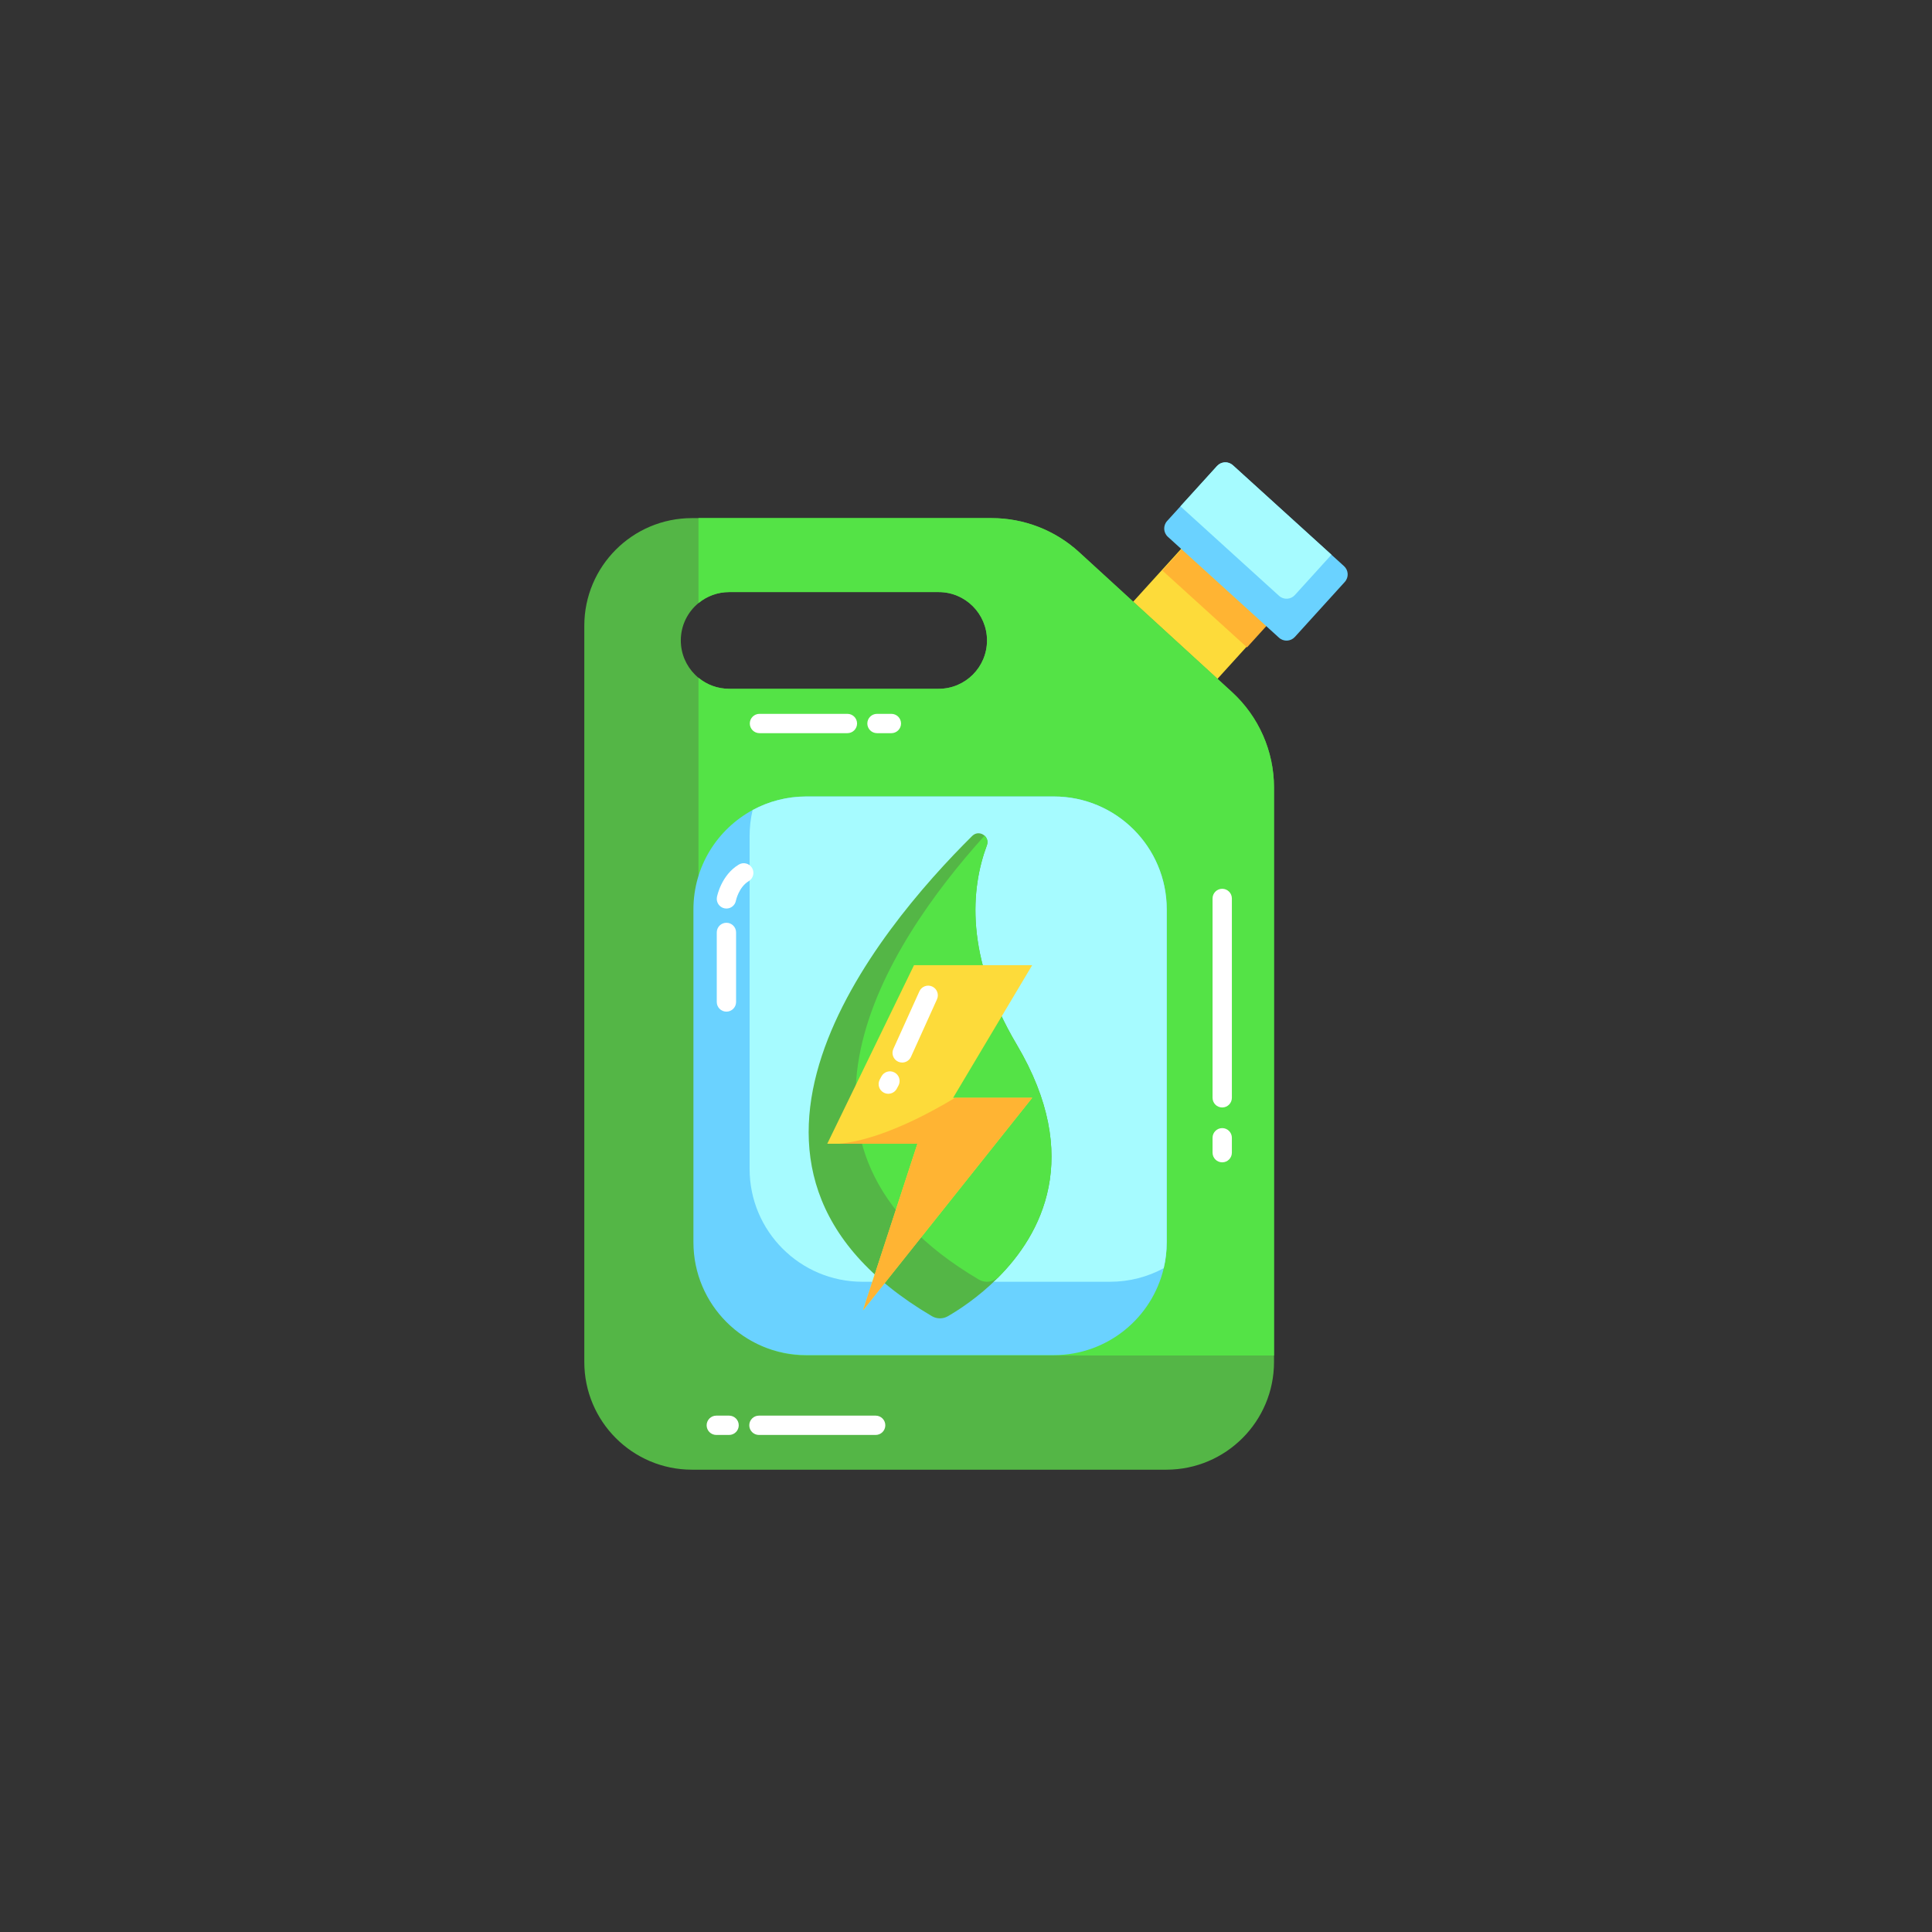 <?xml version="1.0" encoding="UTF-8"?>
<svg id="a" data-name="FLAT COLORED" xmlns="http://www.w3.org/2000/svg" width="2000" height="2000" viewBox="0 0 2000 2000">
  <rect x="0" y="0" width="2000" height="2000" fill="#333333" stroke="none"/>
  <g>
    <g>
      <polygon points="1342.415 612.318 1280.175 680.878 1227.475 738.928 1139.885 659.418 1192.585 601.368 1254.825 532.808 1342.415 612.318" fill="#fddb3a" stroke-width="0"/>
      <rect x="1231.935" y="536.962" width="92.597" height="118.296" transform="translate(-22.304 1141.847) rotate(-47.766)" fill="#ffb433" stroke-width="0"/>
    </g>
    <path d="m1275.309,716.37l-158.255-144.84c-24.713-22.623-57.012-35.186-90.522-35.186h-310.187c-61.548,0-111.468,49.92-111.468,111.468v762.109c0,61.576,49.92,111.496,111.468,111.496h491.011c61.576,0,111.496-49.92,111.496-111.496v-594.645c0-37.633-15.806-73.506-43.543-98.906Zm-570.537-53.384c0-15.586,7.12-29.496,18.308-38.677,8.632-7.12,19.71-11.38,31.75-11.38h216.889c13.799,0,26.334,5.608,35.379,14.679,9.044,9.044,14.652,21.579,14.652,35.379,0,27.654-22.404,50.058-50.03,50.058h-216.889c-12.04,0-23.118-4.261-31.75-11.381-1.265-1.017-2.474-2.117-3.629-3.271-9.071-9.071-14.679-21.579-14.679-35.406Z" fill="#54b646" stroke-width="0"/>
    <path d="m1318.851,815.276v587.938h-484.304c-61.548,0-111.468-49.92-111.468-111.469v-590.082c8.632,7.12,19.71,11.381,31.75,11.381h216.889c27.626,0,50.03-22.404,50.03-50.058,0-13.8-5.608-26.335-14.652-35.379-9.044-9.071-21.579-14.679-35.379-14.679h-216.889c-12.04,0-23.118,4.261-31.75,11.38v-87.965h303.453c33.509,0,65.809,12.563,90.522,35.186l158.255,144.84c27.736,25.4,43.543,61.273,43.543,98.906Z" fill="#54e346" stroke-width="0"/>
    <path d="m1207.795,941.378v344.58c0,9.25-1.07,18.25-3.11,26.87-12.13,51.59-58.46,89.98-113.74,89.98h-256.26c-64.53,0-116.85-52.31-116.85-116.85v-344.58c0-44.41,24.78-83.03,61.26-102.81,16.53-8.95,35.47-14.04,55.59-14.04h256.26c64.53,0,116.85,52.32,116.85,116.85Z" fill="#6ad2ff" stroke-width="0"/>
    <path d="m1207.795,941.378v344.58c0,9.25-1.07,18.25-3.11,26.87-16.53,8.96-35.47,14.05-55.59,14.05h-256.26c-64.53,0-116.85-52.31-116.85-116.84v-344.59c0-9.25,1.08-18.25,3.11-26.88,16.53-8.95,35.47-14.04,55.59-14.04h256.26c64.53,0,116.85,52.32,116.85,116.85Z" fill="#a6fbff" stroke-width="0"/>
    <g>
      <g>
        <path d="m981.224,1362.557c-5.133,2.968-11.462,2.916-16.569-.095-260.631-153.544-57.025-399.222,41.814-497.137,3.975-3.941,9.403-3.261,12.738-.245,2.567,2.311,3.894,6.002,2.393,10.031-16.386,44.008-23.398,114.536,30.939,206.258,68.956,116.394,25.461,196.462-19.767,241.609-20.063,20.021-40.466,33.173-51.547,39.579Z" fill="#54b646" stroke-width="0"/>
        <path d="m1032.772,1322.979c-1.027.611-1.999,1.185-2.906,1.709-5.133,2.968-11.462,2.916-16.569-.095-231.781-136.55-96.415-345.959,5.91-459.512,2.567,2.311,3.894,6.002,2.393,10.031-16.386,44.008-23.398,114.536,30.939,206.258,68.956,116.394,25.461,196.462-19.767,241.609Z" fill="#54e346" stroke-width="0"/>
      </g>
      <g>
        <polygon points="1068.517 1136.453 893.375 1356.485 949.703 1183.975 856.397 1183.975 946.177 999.15 1068.517 999.15 986.665 1136.453 1068.517 1136.453" fill="#fddb3a" stroke-width="0"/>
        <path d="m893.375,1356.485l56.328-172.51h-81.166c18.218-1.499,57.365-9.795,120.17-47.522h79.81l-175.142,220.032Z" fill="#ffb433" stroke-width="0"/>
      </g>
      <path d="m933.909,1099.947c-1.377,0-2.776-.286-4.113-.891-5.033-2.275-7.268-8.199-4.993-13.231l26.945-59.605c2.276-5.033,8.2-7.266,13.231-4.993,5.033,2.275,7.268,8.199,4.993,13.231l-26.945,59.605c-1.671,3.696-5.31,5.884-9.118,5.884Z" fill="#fff" stroke-width="0"/>
      <path d="m919.543,1132.265c-1.591,0-3.204-.38-4.705-1.183-4.871-2.603-6.709-8.662-4.105-13.533l1.718-3.215c2.603-4.871,8.663-6.711,13.533-4.105,4.871,2.603,6.709,8.662,4.105,13.533l-1.718,3.215c-1.801,3.37-5.257,5.288-8.828,5.288Z" fill="#fff" stroke-width="0"/>
    </g>
    <g>
      <path d="m1392.115,602.418l-51.7,56.96c-4.31,4.73-11.63,5.09-16.37.79l-115.07-104.46c-4.74-4.3-5.09-11.63-.79-16.37l13.79-15.19,37.91-41.77c4.3-4.73,11.63-5.09,16.37-.79l102.07,92.66,13,11.8c4.74,4.3,5.09,11.63.79,16.37Z" fill="#6ad2ff" stroke-width="0"/>
      <path d="m1378.325,574.248l-37.91,41.76c-4.31,4.74-11.63,5.1-16.37.79l-102.07-92.65,37.91-41.77c4.3-4.73,11.63-5.09,16.37-.79l102.07,92.66Z" fill="#a6fbff" stroke-width="0"/>
    </g>
  </g>
  <path d="m1265.233,1146.453c-5.523,0-10-4.477-10-10v-206.377c0-5.522,4.477-10,10-10s10,4.478,10,10v206.377c0,5.523-4.478,10-10,10Z" fill="#fff" stroke-width="0"/>
  <path d="m1265.233,1203.248c-5.523,0-10-4.478-10-10v-15.431c0-5.522,4.477-10,10-10s10,4.478,10,10v15.431c0,5.522-4.478,10-10,10Z" fill="#fff" stroke-width="0"/>
  <path d="m906.475,1485.455h-120.828c-5.523,0-10-4.478-10-10s4.477-10,10-10h120.828c5.523,0,10,4.478,10,10s-4.477,10-10,10Z" fill="#fff" stroke-width="0"/>
  <path d="m754.75,1485.455h-13.242c-5.523,0-10-4.478-10-10s4.477-10,10-10h13.242c5.523,0,10,4.478,10,10s-4.477,10-10,10Z" fill="#fff" stroke-width="0"/>
  <path d="m751.992,1047.248c-5.523,0-10-4.477-10-10v-72c0-5.522,4.477-10,10-10s10,4.478,10,10v72c0,5.523-4.477,10-10,10Z" fill="#fff" stroke-width="0"/>
  <path d="m752.008,940.52c-.621,0-1.25-.058-1.882-.178-5.426-1.027-8.987-6.287-7.959-11.713.175-.924,4.491-22.739,22.611-33.611,4.734-2.84,10.878-1.307,13.72,3.431,2.841,4.735,1.306,10.878-3.43,13.72-10.331,6.198-13.233,20.097-13.261,20.236-.908,4.794-5.094,8.115-9.799,8.115Z" fill="#fff" stroke-width="0"/>
  <path d="m877.233,758.973h-91.034c-5.523,0-10-4.478-10-10s4.477-10,10-10h91.034c5.523,0,10,4.477,10,10s-4.477,10-10,10Z" fill="#fff" stroke-width="0"/>
  <path d="m922.75,758.973h-14.896c-5.523,0-10-4.478-10-10s4.477-10,10-10h14.896c5.523,0,10,4.477,10,10s-4.477,10-10,10Z" fill="#fff" stroke-width="0"/>
</svg>